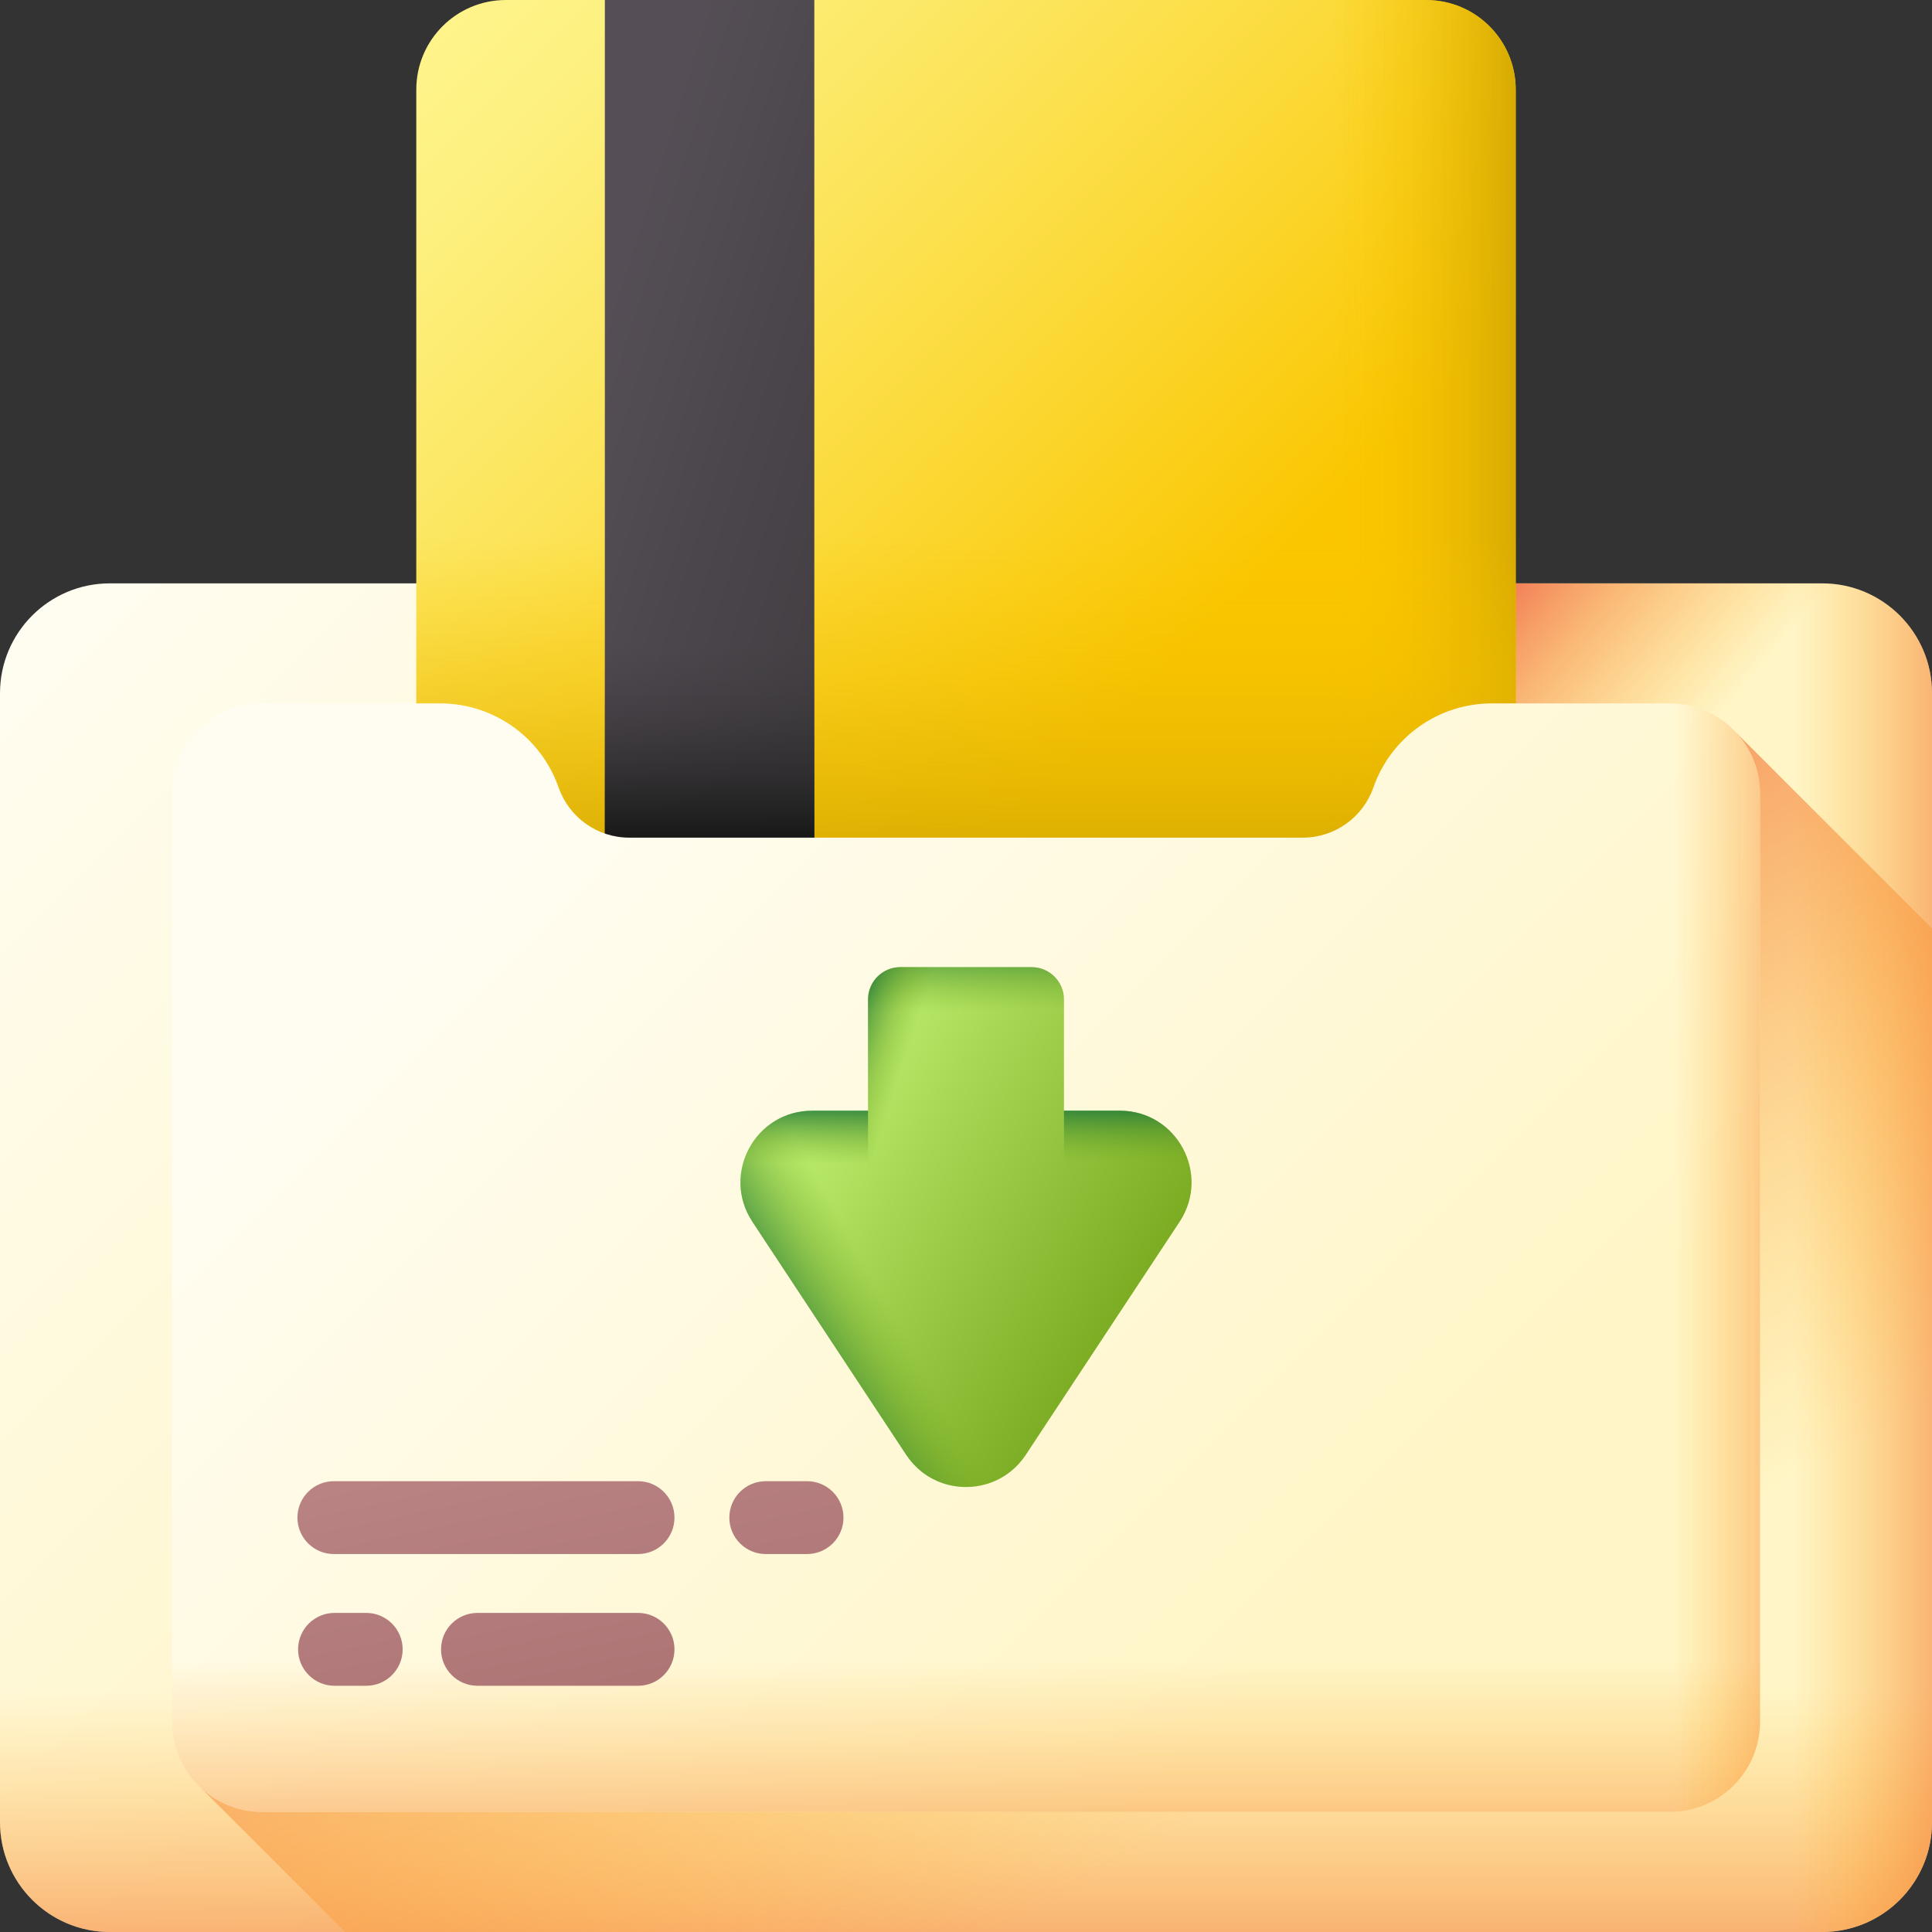 <svg id="Capa_1" enable-background="new 0 0 510 510" height="512" viewBox="0 0 510 510" width="512" xmlns="http://www.w3.org/2000/svg" xmlns:xlink="http://www.w3.org/1999/xlink"><rect x="0" y="0" width="510" height="510" fill="#333333" stroke="none"/><linearGradient id="lg1"><stop offset="0" stop-color="#fffdf1"/><stop offset="1" stop-color="#fff5c6"/></linearGradient><linearGradient id="SVGID_1_" gradientUnits="userSpaceOnUse" x1="46.002" x2="269.015" xlink:href="#lg1" y1="122.998" y2="346.01"/><linearGradient id="lg2"><stop offset="0" stop-color="#fea613" stop-opacity="0"/><stop offset=".183" stop-color="#fc9b19" stop-opacity=".183"/><stop offset=".509" stop-color="#f57d28" stop-opacity=".509"/><stop offset=".936" stop-color="#eb4c40" stop-opacity=".936"/><stop offset="1" stop-color="#e94444"/></linearGradient><linearGradient id="SVGID_00000181058310072540321860000000053990119656799130_" gradientUnits="userSpaceOnUse" x1="255" x2="255" xlink:href="#lg2" y1="446.174" y2="564.706"/><linearGradient id="SVGID_00000082344239324195785690000012712179374398796682_" gradientUnits="userSpaceOnUse" x1="473.606" x2="542.619" xlink:href="#lg2" y1="331.996" y2="331.996"/><linearGradient id="SVGID_00000003087846544422066290000016930436955976878519_" gradientUnits="userSpaceOnUse" x1="373.205" x2="310.205" xlink:href="#lg2" y1="285.096" y2="232.096"/><linearGradient id="SVGID_00000135656503878403477810000016516543394965535376_" gradientUnits="userSpaceOnUse" x1="342.618" x2="200.618" xlink:href="#lg2" y1="465.211" y2="217.211"/><linearGradient id="SVGID_00000181081273103642293360000004527116783549749946_" gradientTransform="matrix(0 1 1 0 59.5 -59.5)" gradientUnits="userSpaceOnUse" x1="97.001" x2="278.802" y1="25.124" y2="206.925"><stop offset="0" stop-color="#fef48b"/><stop offset=".146" stop-color="#fdf07e"/><stop offset=".416" stop-color="#fce55c"/><stop offset=".778" stop-color="#fbd325"/><stop offset="1" stop-color="#fac600"/></linearGradient><linearGradient id="lg3"><stop offset="0" stop-color="#fac600" stop-opacity="0"/><stop offset=".408" stop-color="#efbd01" stop-opacity=".408"/><stop offset="1" stop-color="#d7aa02"/></linearGradient><linearGradient id="SVGID_00000038387295499725028740000010233868068785002915_" gradientUnits="userSpaceOnUse" x1="352.112" x2="400.32" xlink:href="#lg3" y1="207.877" y2="207.877"/><linearGradient id="SVGID_00000140728125420780409540000007641541053459677104_" gradientUnits="userSpaceOnUse" x1="255" x2="255" xlink:href="#lg3" y1="141.689" y2="230.185"/><linearGradient id="SVGID_00000101824378511654936360000003515566201543154089_" gradientUnits="userSpaceOnUse" x1="125.68" x2="204.68" y1="188.373" y2="213.373"><stop offset="0" stop-color="#554e56"/><stop offset="1" stop-color="#433f43"/></linearGradient><linearGradient id="SVGID_00000181791765382229792830000007072081560779555254_" gradientUnits="userSpaceOnUse" x1="187.313" x2="187.313" y1="169" y2="220.01"><stop offset="0" stop-color="#433f43" stop-opacity="0"/><stop offset="1" stop-color="#1a1a1a"/></linearGradient><linearGradient id="SVGID_00000011013402310070447630000007762745376021162651_" gradientUnits="userSpaceOnUse" x1="142.8" x2="350.554" xlink:href="#lg1" y1="219.795" y2="427.549"/><linearGradient id="SVGID_00000136385099439871170900000014464571856675361962_" gradientUnits="userSpaceOnUse" x1="255" x2="255" xlink:href="#lg2" y1="438.515" y2="535.947"/><linearGradient id="SVGID_00000180336292213602103180000011305604742060035215_" gradientUnits="userSpaceOnUse" x1="442.028" x2="498.756" xlink:href="#lg2" y1="331.995" y2="331.995"/><linearGradient id="lg4"><stop offset="0" stop-color="#c59191"/><stop offset="1" stop-color="#9b5e5e"/></linearGradient><linearGradient id="SVGID_00000059272445053039482190000000075584085360474286_" gradientUnits="userSpaceOnUse" x1="184.943" x2="238.943" xlink:href="#lg4" y1="294.073" y2="548.073"/><linearGradient id="SVGID_00000157272690937645660440000001702695540222078639_" gradientUnits="userSpaceOnUse" x1="111.996" x2="159.086" xlink:href="#lg4" y1="324.023" y2="545.521"/><linearGradient id="SVGID_00000021109300311732084330000005926742603221712269_" gradientUnits="userSpaceOnUse" x1="123.138" x2="171.713" xlink:href="#lg4" y1="322.044" y2="550.527"/><linearGradient id="SVGID_00000155106480000738622130000017143551434577515148_" gradientUnits="userSpaceOnUse" x1="70.828" x2="119.828" xlink:href="#lg4" y1="333.496" y2="563.979"/><linearGradient id="SVGID_00000065755299430356080970000012193789792877955253_" gradientUnits="userSpaceOnUse" x1="212.951" x2="301.451" y1="294.144" y2="347.644"><stop offset="0" stop-color="#bbec6c"/><stop offset="1" stop-color="#78a91f"/></linearGradient><linearGradient id="lg5"><stop offset="0" stop-color="#78a91f" stop-opacity="0"/><stop offset="1" stop-color="#026841"/></linearGradient><linearGradient id="SVGID_00000149372220982076363070000018188157379580036234_" gradientUnits="userSpaceOnUse" x1="229.098" x2="200.432" xlink:href="#lg5" y1="334.301" y2="350.301"/><linearGradient id="SVGID_00000093150178046238536830000014133833649230430357_" gradientUnits="userSpaceOnUse" x1="255" x2="255" xlink:href="#lg5" y1="267" y2="244.994"/><linearGradient id="SVGID_00000104706415475498417620000010704115731053526456_" gradientUnits="userSpaceOnUse" x1="236.251" x2="217.918" y1="288.178" y2="282.178"><stop offset="0" stop-color="#78a91f" stop-opacity="0"/><stop offset=".147" stop-color="#70a421" stop-opacity=".147"/><stop offset=".374" stop-color="#5b9927" stop-opacity=".374"/><stop offset=".652" stop-color="#378531" stop-opacity=".652"/><stop offset=".968" stop-color="#076b3f" stop-opacity=".968"/><stop offset="1" stop-color="#026841"/></linearGradient><linearGradient id="SVGID_00000067220803043059362170000017517415324674874298_" gradientTransform="matrix(-1 0 0 -1 1682.642 -1503.149)" gradientUnits="userSpaceOnUse" x1="1470.347" x2="1470.347" xlink:href="#lg5" y1="-1810.468" y2="-1792.155"/><linearGradient id="SVGID_00000129918265593843056860000014404553398381100442_" gradientTransform="matrix(-1 0 0 -1 1682.642 -1503.149)" gradientUnits="userSpaceOnUse" x1="1384.938" x2="1384.938" xlink:href="#lg5" y1="-1810.468" y2="-1792.155"/><g><g><path d="m480.996 510h-451.992c-16.018 0-29.004-12.986-29.004-29.004v-298c0-16.019 12.986-29.004 29.004-29.004h451.992c16.019 0 29.004 12.986 29.004 29.004v298c0 16.018-12.986 29.004-29.004 29.004z" fill="url(#SVGID_1_)"/><path d="m0 351v129.996c0 16.018 12.986 29.004 29.004 29.004h451.991c16.019 0 29.005-12.986 29.005-29.004v-129.996z" fill="url(#SVGID_00000181058310072540321860000000053990119656799130_)"/><path d="m480.996 153.991h-229.329v356.009h229.329c16.018 0 29.004-12.986 29.004-29.004v-298c0-16.019-12.986-29.005-29.004-29.005z" fill="url(#SVGID_00000082344239324195785690000012712179374398796682_)"/><path d="m480.996 153.991h-114.663v356.009h114.662c16.019 0 29.005-12.986 29.005-29.004v-298c0-16.019-12.986-29.005-29.004-29.005z" fill="url(#SVGID_00000003087846544422066290000016930436955976878519_)"/></g><path d="m510 480.996v-235.91l-51.51-51.51-405.398 278.436 37.988 37.988h389.916c16.018 0 29.004-12.986 29.004-29.004z" fill="url(#SVGID_00000135656503878403477810000016516543394965535376_)"/><g><path d="m400.11 392.11v-368.466c0-13.058-10.586-23.644-23.645-23.644h-242.93c-13.058 0-23.644 10.586-23.644 23.644v368.466c0 13.058 10.586 23.644 23.644 23.644h242.931c13.058 0 23.644-10.586 23.644-23.644z" fill="url(#SVGID_00000181081273103642293360000004527116783549749946_)"/><path d="m270.492 0h105.973c13.058 0 23.644 10.586 23.644 23.644v368.466c0 13.058-10.586 23.644-23.644 23.644h-105.973z" fill="url(#SVGID_00000038387295499725028740000010233868068785002915_)"/><path d="m109.89 392.11v-309.785h290.22v309.785c0 13.058-10.586 23.644-23.644 23.644h-242.931c-13.059 0-23.645-10.586-23.645-23.644z" fill="url(#SVGID_00000140728125420780409540000007641541053459677104_)"/><path d="m159.667 0h55.292v415.754h-55.292z" fill="url(#SVGID_00000101824378511654936360000003515566201543154089_)"/><path d="m159.667 82.325h55.292v333.429h-55.292z" fill="url(#SVGID_00000181791765382229792830000007072081560779555254_)"/></g><g><path d="m464.61 209.52v244.95c0 13.17-10.68 23.84-23.84 23.84h-371.54c-13.16 0-23.84-10.67-23.84-23.84v-244.95c0-13.17 10.68-23.84 23.84-23.84h46.971c14.078 0 26.617 8.904 31.257 22.196 2.768 7.931 10.25 13.244 18.65 13.244h177.785c8.4 0 15.882-5.313 18.65-13.244 4.639-13.292 17.178-22.196 31.257-22.196h46.971c13.159 0 23.839 10.67 23.839 23.84z" fill="url(#SVGID_00000011013402310070447630000007762745376021162651_)"/><path d="m45.393 347.617v106.855c0 13.167 10.674 23.841 23.841 23.841h371.531c13.167 0 23.841-10.674 23.841-23.841v-106.855z" fill="url(#SVGID_00000136385099439871170900000014464571856675361962_)"/><path d="m464.61 209.52v244.95c0 13.17-10.68 23.84-23.84 23.84h-188.51v-257.19h91.632c8.4 0 15.882-5.313 18.65-13.244 4.639-13.292 17.178-22.196 31.257-22.196h46.971c13.16 0 23.84 10.67 23.84 23.84z" fill="url(#SVGID_00000180336292213602103180000011305604742060035215_)"/></g><g><path d="m213.042 390.998h-10.897c-5.31 0-9.615 4.304-9.615 9.615 0 5.31 4.305 9.615 9.615 9.615h10.897c5.31 0 9.615-4.305 9.615-9.615s-4.305-9.615-9.615-9.615z" fill="url(#SVGID_00000059272445053039482190000000075584085360474286_)"/><path d="m168.43 390.998h-80.302c-5.31 0-9.615 4.305-9.615 9.615s4.305 9.615 9.615 9.615h80.302c5.31 0 9.615-4.305 9.615-9.615s-4.305-9.615-9.615-9.615z" fill="url(#SVGID_00000157272690937645660440000001702695540222078639_)"/><path d="m168.43 425.771h-42.391c-5.31 0-9.615 4.305-9.615 9.615 0 5.311 4.305 9.615 9.615 9.615h42.391c5.31 0 9.615-4.305 9.615-9.615s-4.305-9.615-9.615-9.615z" fill="url(#SVGID_00000021109300311732084330000005926742603221712269_)"/><path d="m96.676 425.771h-8.374c-5.311 0-9.615 4.305-9.615 9.615s4.305 9.615 9.615 9.615h8.374c5.31 0 9.615-4.305 9.615-9.615s-4.305-9.615-9.615-9.615z" fill="url(#SVGID_00000155106480000738622130000017143551434577515148_)"/></g><g><path d="m198.613 322.519 40.606 61.52c1.144 1.731 2.497 3.198 4.004 4.397 6.834 5.461 16.722 5.461 23.556 0 1.507-1.199 2.86-2.666 4.004-4.397l40.606-61.52c8.296-12.574-.721-29.325-15.782-29.325h-14.742v-29.354c0-4.716-3.823-8.538-8.538-8.538h-34.65c-4.716 0-8.538 3.823-8.538 8.538v29.354h-14.742c-15.063-.001-24.081 16.751-15.784 29.325z" fill="url(#SVGID_00000065755299430356080970000012193789792877955253_)"/><path d="m198.613 322.519 40.606 61.52c1.144 1.731 2.497 3.198 4.004 4.397 6.834 5.461 16.722 5.461 23.556 0 1.507-1.199 2.86-2.666 4.004-4.397l40.606-61.52c8.296-12.574-.721-29.325-15.782-29.325h-14.742v-29.354c0-4.716-3.823-8.538-8.538-8.538h-34.65c-4.716 0-8.538 3.823-8.538 8.538v29.354h-14.742c-15.063-.001-24.081 16.751-15.784 29.325z" fill="url(#SVGID_00000149372220982076363070000018188157379580036234_)"/><path d="m229.136 293.195v-29.355c0-4.715 3.823-8.538 8.538-8.538h34.651c4.716 0 8.538 3.823 8.538 8.538v29.355z" fill="url(#SVGID_00000093150178046238536830000014133833649230430357_)"/><path d="m229.136 330.98v-67.141c0-4.715 3.823-8.538 8.538-8.538h34.651c4.716 0 8.538 3.823 8.538 8.538v67.141z" fill="url(#SVGID_00000104706415475498417620000010704115731053526456_)"/><g><path d="m198.613 322.52 30.524 46.246v-75.571h-14.742c-15.061 0-24.079 16.751-15.782 29.325z" fill="url(#SVGID_00000067220803043059362170000017517415324674874298_)"/><path d="m295.606 293.195h-14.742v75.571l30.524-46.246c8.296-12.574-.722-29.325-15.782-29.325z" fill="url(#SVGID_00000129918265593843056860000014404553398381100442_)"/></g></g></g></svg>